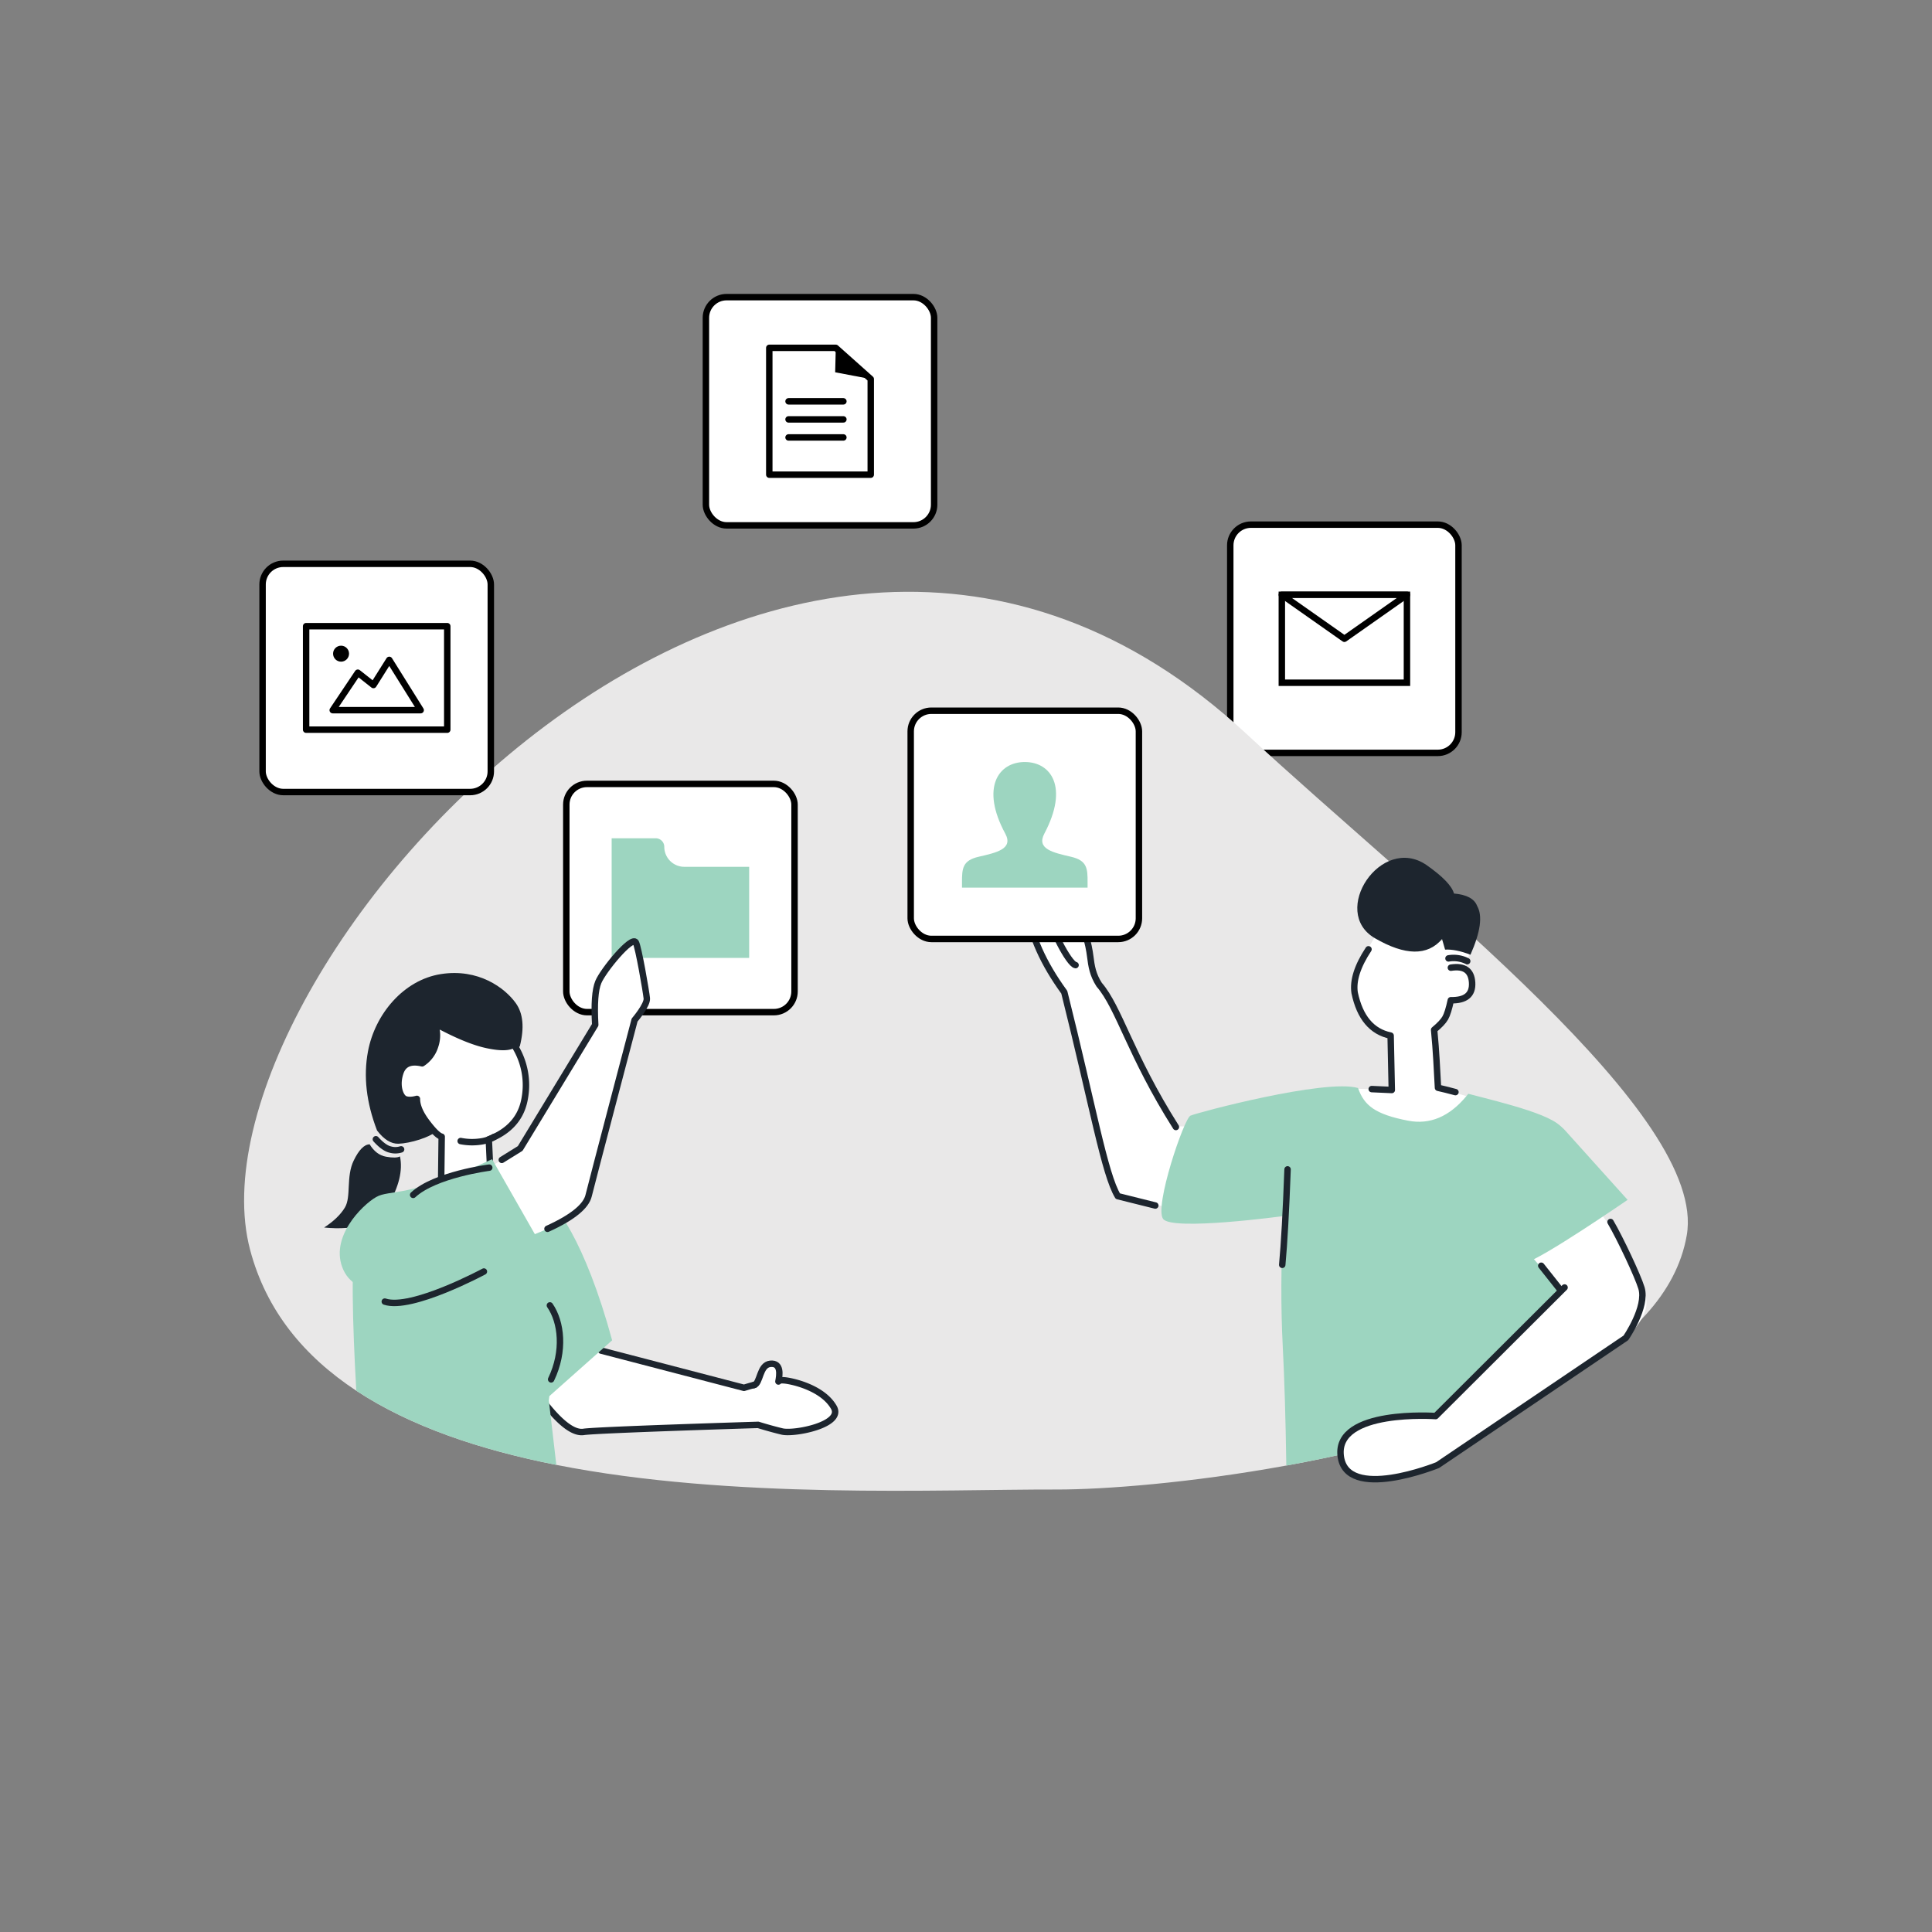<svg id="Layer_1" data-name="Layer 1" xmlns="http://www.w3.org/2000/svg" viewBox="0 0 1200 1200"><rect x="0" y="0" width="1200" height="1200" fill="#808080" stroke="none"/><defs><style>.cls-1,.cls-2,.cls-4,.cls-8{fill:#fff;}.cls-1,.cls-2,.cls-4,.cls-6{stroke:#000;}.cls-1{stroke-miterlimit:10;}.cls-1,.cls-2,.cls-4,.cls-6,.cls-9{stroke-width:4px;}.cls-2,.cls-4,.cls-6,.cls-9{stroke-linecap:round;stroke-linejoin:round;}.cls-3,.cls-6,.cls-9{fill:none;}.cls-4,.cls-5{fill-rule:evenodd;}.cls-7{fill:#e9e8e8;}.cls-9{stroke:#1d252e;}.cls-10{fill:#1d252e;}.cls-11{fill:#9dd5c0;}</style></defs><rect class="cls-1" x="764.14" y="325.87" width="141.76" height="141.76" rx="12.84"/><rect class="cls-1" x="796.17" y="369.44" width="77.71" height="54.62"/><polygon class="cls-2" points="873.88 369.44 835.03 396.75 796.17 369.44 873.88 369.44"/><rect class="cls-1" x="438.45" y="184.56" width="141.76" height="141.76" rx="12.84"/><line class="cls-3" x1="540.84" y1="235.43" x2="519.12" y2="216.05"/><polygon class="cls-4" points="540.84 235.43 540.84 294.82 477.82 294.82 477.82 216.06 519.12 216.06 540.84 235.43"/><polygon class="cls-5" points="519.12 216.06 518.74 231.23 540.84 235.43 519.12 216.06"/><line class="cls-6" x1="489.78" y1="249.28" x2="523.84" y2="249.28"/><line class="cls-6" x1="489.78" y1="260.49" x2="523.84" y2="260.49"/><line class="cls-6" x1="489.78" y1="271.7" x2="523.84" y2="271.7"/><path class="cls-7" d="M1047.68,767.23c-6.34,36.55-35.64,65.28-76,87.63-48.56,26.9-113.1,44.55-172.77,55.43-59.06,10.78-113.34,14.93-142.62,14.87-72.74-.14-201.39,6.32-310.79-15.3-46.94-9.27-90.33-23.72-124.24-46.08-32.25-21.25-55.93-49.65-65.93-87.55C110.31,605.53,483.29,185.89,774.16,455.8,883.44,557.2,1060.65,692.52,1047.68,767.23Z"/><polygon id="Path-36" class="cls-8" points="911.04 680.88 893.15 675.64 890.75 639.67 897.68 632.29 901.19 621.23 909.79 620.73 914.49 612.9 912.56 604.2 910 601.52 914.29 586.75 857.53 579.83 854.12 581.54 845.88 595.96 841.05 612.52 843.93 626.97 850.05 636.05 859.13 642.57 862.65 642.36 864.45 677.03 839.75 676.1 862.61 701.76 911.56 702.72 911.04 680.88"/><path id="Path-20" class="cls-9" d="M904,678.33q-6.6-1.76-10.84-2.69c-.62-10.85-1.07-22.66-2.4-36,3.45-2.86,5.77-5.32,6.93-7.38s2.31-5.73,3.44-11q13.88.29,13.22-10.95t-13.19-9.27"/><path id="Path-21" class="cls-9" d="M850,589.63q-10.31,15.63-8.61,27,4.82,23,22.36,26.61l.72,33.78L852,676.45"/><path id="Path-22" class="cls-9" d="M911.31,597a18.94,18.94,0,0,0-11.62-1.72"/><path id="Path-23" class="cls-10" d="M913.33,593q-9.24-3.56-15.76-3.17-.77-2.94-1.89-6.57-13.53,15.84-41.72-.53c-28.17-16.38,3.83-64.7,32-45.49q15.22,10.66,17.13,17.75,11.86,1,14.4,7.75Q922.7,571.82,913.33,593Z"/><path id="Path-26" class="cls-8" d="M729.37,699.47c-28.35-45.27-34.26-73.63-46.68-87.93-3.89-6.12-4.74-11.16-5.55-17.7s-3.65-20.65-12-32.07-30.44-22-27.09,2.79q3.36,24.74,23,51.7c20.62,74.18,22.11,113.3,34.71,125.94l39.1,10.44,26.58-52.17Z"/><path class="cls-11" d="M971.72,854.86c-48.56,26.9-113.1,44.55-172.77,55.43q-.65-44-2.2-73.83-1.87-35.69.25-81.12s-69,9.38-74.58,1.75,12.94-62.31,17-64.14,83.51-23.05,104.08-17.17c.06.16.11.32.17.47,3.7,10.22,10.28,15.88,31,19.84q20.26,3.87,36.15-15.28l1.17-1.44c22.08,5.78,57.65,14.06,59.08,23.3C972.29,709.84,972,795.65,971.72,854.86Z"/><path id="Path-27" class="cls-8" d="M666.44,574.46q-10.91-12-13.6-5.16C651,573.89,666,600.17,668,599.75S666.44,574.46,666.44,574.46Z"/><path id="Path-28" class="cls-9" d="M799.73,726.32q-1.46,39.57-3.31,59.29"/><path id="Path-30" class="cls-8" d="M1002.34,765.21s13,27.3,18.7,37.39c7.16,12.75-11.2,28.45-11.2,28.45l-116.9,79s-57,23.17-60.22-5.86,59-24.6,59-24.6L969,800.86l-18.29-21.1,43.61-26.2Z"/><path id="Path-30-2" data-name="Path-30" class="cls-9" d="M1000.33,759c6.08,10.38,16.95,33.52,19.21,41,3.56,11.8-9.7,31-9.7,31l-116.9,79s-57,23.17-60.22-5.86,59-24.6,59-24.6l80.06-79.86"/><line class="cls-9" x1="968.95" y1="800.86" x2="957.3" y2="786.17"/><path class="cls-11" d="M922.49,742.38s15.09,44.11,24.93,41.94,63.51-39.06,63.51-39.06l-38.41-42.69C954.08,681,917.57,719.73,922.49,742.38Z"/><path id="Path-26-2" data-name="Path-26" class="cls-9" d="M730.37,700c-28.39-44.81-35.26-74.13-47.68-88.43-3.89-6.12-4.74-11.16-5.55-17.7s-3.65-20.65-12-32.07-30.44-22-27.09,2.79q3.36,24.74,23,51.7c17.79,71,25,113,33.26,126.67l23.26,5.81"/><path id="Path-27-2" data-name="Path-27" class="cls-9" d="M665.71,574.58c-7.28-8-11.08-9.87-12.87-5.28S664,599,668.06,599.45"/><rect class="cls-1" x="565.65" y="441.44" width="141.76" height="141.76" rx="12.84"/><path class="cls-11" d="M665.21,532.15c-11.18-2.59-21.59-4.85-16.55-14.37,15.35-29,4.07-44.48-12.13-44.48-16.53,0-27.52,16.1-12.14,44.48,5.2,9.58-5.61,11.84-16.55,14.37-10,2.3-10.36,7.27-10.33,15.94v3.25h78v-3.15C675.58,539.45,675.24,534.46,665.21,532.15Z"/><path id="Path-102" class="cls-10" d="M322.87,649.84q4.35-17.22-2.49-26.76c-6.84-9.55-23.27-21.71-46.53-18.06s-41,25-45.3,48.07q-4.34,23.11,5.64,49.08,6.41,8.37,13.23,8.22c6.83-.14,20.58-3.94,25.07-9Q277,696.31,322.87,649.84Z"/><path id="Path-103" class="cls-8" d="M319.87,649.9l6.66,16.74-1.64,19.7-9.54,14.45-10.6,6.88.47,34.68,26.17.41-10.7,22.81c-16.05,9-35,10.91-55.41,9.2L233.38,746l39.17-5.87,1.9-31.85L264,695.17l-5-12.63-8.63-.77-2.92-13.49,6-7,11.31-2.66,7-12.63L270,635.54l31.08,14.75Z"/><path id="Path-86" class="cls-9" d="M319.87,649.9a46,46,0,0,1,5.93,33q-3.29,17.42-22.2,24.77l1.62,34.72,15.49.25"/><path id="Path-87" class="cls-9" d="M319.23,648.7q-4.2,3.07-16.85.34T270,635.54a20.62,20.62,0,0,1,.29,14.17,19.59,19.59,0,0,1-8.09,10.74q-10.78-2.54-13.57,5.89c-2.78,8.42.19,15.24,3,16.35,1.89.73,4.32.68,7.31-.15q0,6.4,6.23,14.61t9.17,8.88l-.42,34.37L251.31,743"/><path id="Path-98" class="cls-9" d="M307,706.09a22,22,0,0,1-8.13,2.89,36.31,36.31,0,0,1-12.74-.26"/><path id="Path-104" class="cls-9" d="M249.12,713.89a11.5,11.5,0,0,1-6.65.13q-4-.88-9-6.41"/><path id="Path-105" class="cls-10" d="M248.44,718.27c-1.64.87-4.54.93-8.67.18s-7.53-3.32-10.17-7.69q-5.1.11-9.93,10.13c-4.84,10-1.45,22.43-5.43,29.09q-4,6.66-12.92,12.46,29.9,3,39.86-14.06T248.44,718.27Z"/><path id="Path-93" class="cls-8" d="M328.06,857.2q22.53,34.06,34.53,32.17c8-1.27,108.31-4.36,108.31-4.36s11,2.75,14.9,4.12c11.69,4.11,38.9-6.3,32.12-15-3-3.92-21.84-15.49-29.57-16.64-2.3-.35-5.19-10.68-8.92-10.11-4.63.7-10.49,12.55-17.33,14.66l-88.8-23.15-9.9-10.12Z"/><path id="Path-93-2" data-name="Path-93" class="cls-9" d="M468.73,860.09q-3.12.82-6.63,1.91l-88.8-23.15"/><path id="Path-93-3" data-name="Path-93" class="cls-9" d="M338.47,871.74q15.06,19.07,24.12,17.63c8-1.27,108.31-4.36,108.31-4.36s7.41,2.33,14.9,4.12,38.26-4.19,32.12-15-21.84-15.49-29.57-16.64a22.29,22.29,0,0,0-4.37-.16"/><path class="cls-11" d="M336.26,743.4c7.75,1.17,27.23,27.59,43.95,89.1l-4.67,4.15-34.48,30.64-4.76,4.23-1.25,1.11-2.32-3.82-53.6-82C264.82,768,321.94,724.56,336.26,743.4Z"/><path class="cls-9" d="M483.49,858.08c.75-3.89,1.92-11.67-5-11s-6.08,12.31-10.24,13.27"/><path class="cls-11" d="M340.89,869.84s.51,4.37,1.34,11.45c.76,6.52,1.79,15.34,2.91,25.14.13,1.13.26,2.27.4,3.43-46.94-9.27-90.33-23.72-124.24-46.08-2.32-41.2-3.67-85,.32-93.89,7.92-17.72,6-25.9,16.43-25.59s33.86,29.6,57.29,27.89c18.75-1.49,28.28-32.37,35.9-32.18s15.15,103,15.15,103C343.71,844.64,340.89,869.84,340.89,869.84Z"/><path class="cls-9" d="M341.54,810.81c7.13,10.31,9.24,28.33.78,45.94"/><rect class="cls-1" x="351.74" y="486.9" width="141.76" height="141.76" rx="12.84"/><path class="cls-11" d="M412.6,526h0a5.34,5.34,0,0,0-5.34-5.34H379.91v74.32h85.41V538.39H425A12.43,12.43,0,0,1,412.6,526Z"/><path id="Path-93-4" data-name="Path-93" class="cls-8" d="M326.27,768.8c25.58-9.33,37.4-18.24,39.32-26.1s28.57-109.13,28.57-109.13,8-9.37,7.59-13.48-5.2-31.93-6.85-34.79c-2.48-4.29-20.3,17.46-23.28,24.68q-3,7.23-1.91,26.58l-46.6,76.76-19.23,11.92Z"/><path id="Path-93-5" data-name="Path-93" class="cls-9" d="M340.06,763.23c16.14-7.3,24-14.25,25.53-20.53,1.91-7.87,28.57-109.13,28.57-109.13s8-9.37,7.59-13.48-5.2-31.93-6.85-34.79c-2.48-4.29-20.3,17.46-23.28,24.68q-3,7.23-1.91,26.58l-46.6,76.76-11.44,7.1"/><path id="Path-88" class="cls-11" d="M333.69,769.16,305.64,720c-52.39,24.54-63.39,18.63-72,23.51s-29.5,25.34-20.35,45.28S254,800.89,263,797.34,333.69,769.16,333.69,769.16Z"/><path class="cls-9" d="M256.62,742.16c13.53-12.59,47.26-16.92,47.26-16.92"/><path class="cls-9" d="M300.56,789.77S255.49,814,239,808.45"/><rect class="cls-1" x="163.09" y="350.19" width="141.76" height="141.76" rx="12.84"/><rect class="cls-2" x="190.14" y="388.93" width="87.66" height="64.28"/><polygon class="cls-2" points="241.78 409.87 231.95 425.48 222.26 417.83 206.66 441.09 261.29 441.09 241.78 409.87"/><circle cx="211.84" cy="406.01" r="4.96"/></svg>